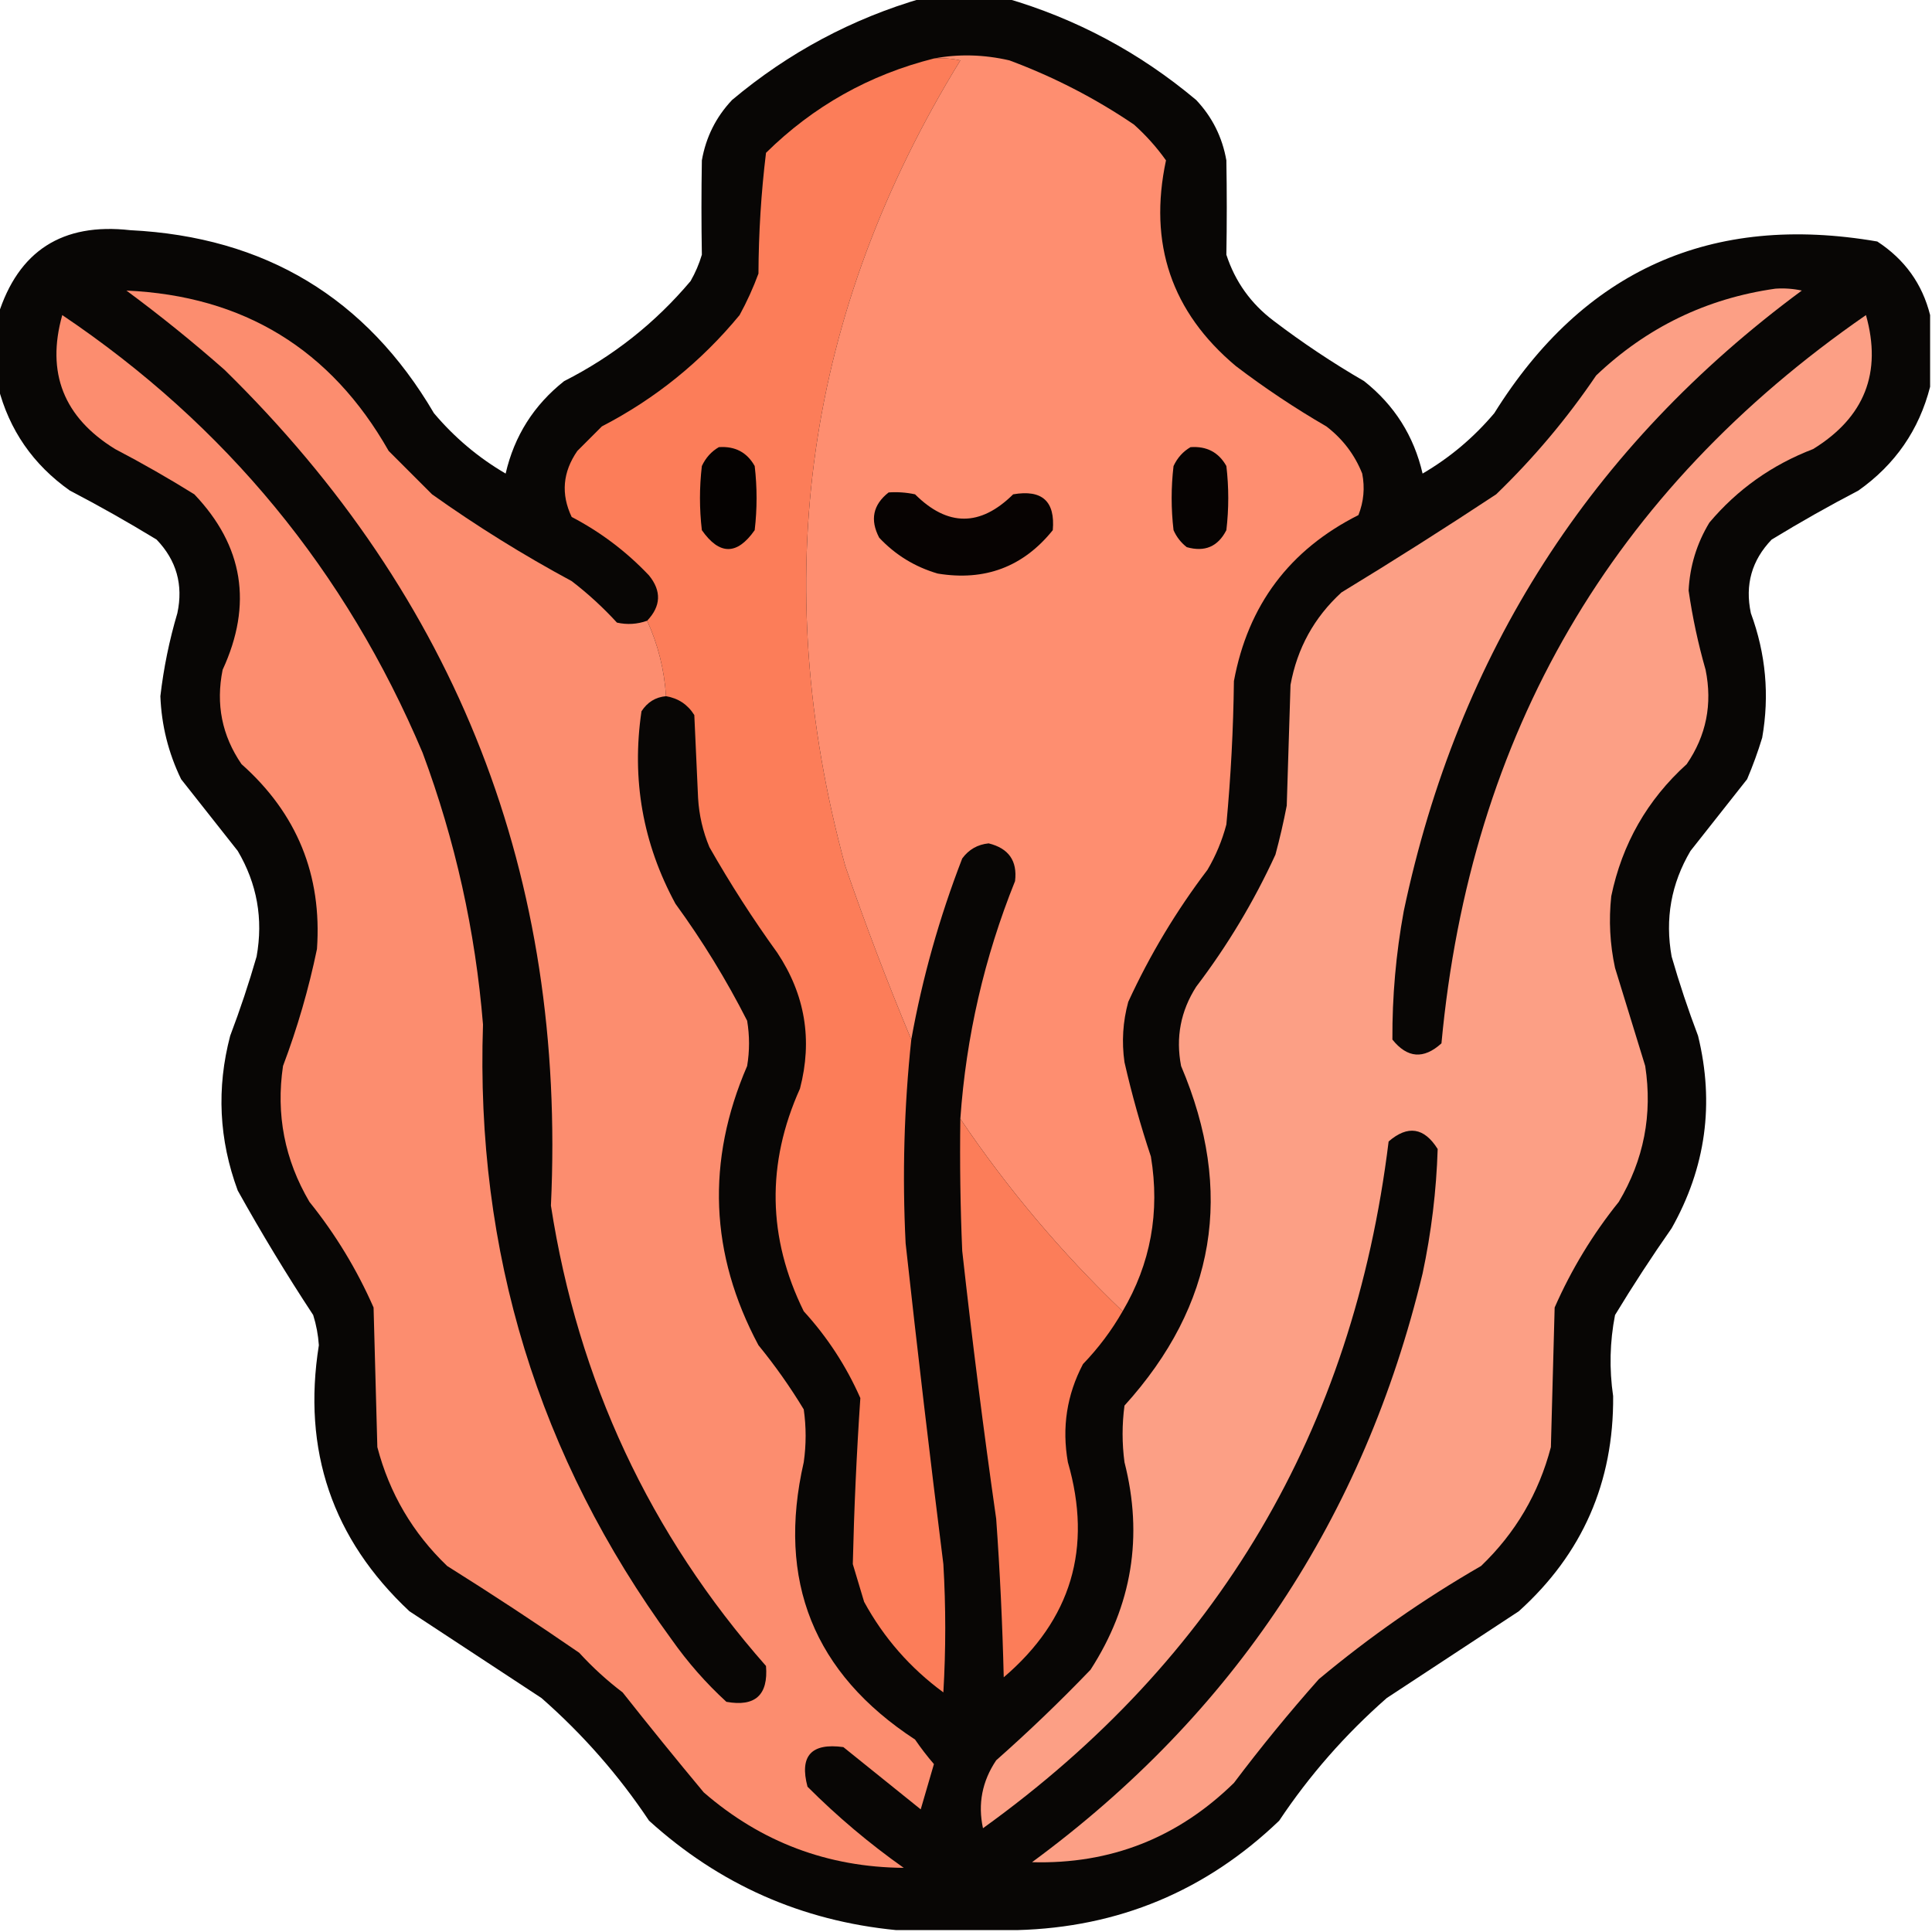 <?xml version="1.0" encoding="UTF-8"?>
<!DOCTYPE svg PUBLIC "-//W3C//DTD SVG 1.1//EN" "http://www.w3.org/Graphics/SVG/1.1/DTD/svg11.dtd">
<svg xmlns="http://www.w3.org/2000/svg" version="1.1" width="512px" height="512px" style="shape-rendering:geometricPrecision; text-rendering:geometricPrecision; image-rendering:optimizeQuality; fill-rule:evenodd; clip-rule:evenodd" xmlns:xlink="http://www.w3.org/1999/xlink">
<g><path style="opacity:0.979" fill="#040201" d="M 244.5,-0.5 C 251.833,-0.5 259.167,-0.5 266.5,-0.5C 285.201,4.935 302.035,13.935 317,26.5C 321.253,31.007 323.92,36.34 325,42.5C 325.142,50.839 325.142,59.172 325,67.5C 327.315,74.619 331.481,80.452 337.5,85C 345.156,90.829 353.156,96.163 361.5,101C 369.536,107.366 374.703,115.533 377,125.5C 384.212,121.294 390.545,115.961 396,109.5C 419.661,71.586 453.494,56.419 497.5,64C 504.778,68.757 509.444,75.257 511.5,83.5C 511.5,89.833 511.5,96.167 511.5,102.5C 508.576,113.94 502.242,123.107 492.5,130C 484.671,134.08 477.004,138.413 469.5,143C 464.227,148.49 462.394,154.99 464,162.5C 467.966,173.275 468.966,184.275 467,195.5C 465.864,199.243 464.53,202.91 463,206.5C 458,212.833 453,219.167 448,225.5C 442.871,234.187 441.204,243.52 443,253.5C 445.047,260.595 447.38,267.595 450,274.5C 454.392,292.423 452.059,309.423 443,325.5C 437.751,332.996 432.751,340.663 428,348.5C 426.612,355.602 426.445,362.768 427.5,370C 427.679,392.817 419.346,411.817 402.5,427C 390.833,434.667 379.167,442.333 367.5,450C 356.51,459.648 347.01,470.482 339,482.5C 319.584,501.124 296.417,510.791 269.5,511.5C 258.833,511.5 248.167,511.5 237.5,511.5C 212.449,509.057 190.616,499.39 172,482.5C 163.99,470.482 154.49,459.648 143.5,450C 131.833,442.333 120.167,434.667 108.5,427C 88.065,407.864 80.065,384.364 84.5,356.5C 84.318,353.774 83.818,351.107 83,348.5C 75.936,337.763 69.269,326.763 63,315.5C 58.021,302.041 57.354,288.374 61,274.5C 63.62,267.595 65.953,260.595 68,253.5C 69.796,243.52 68.129,234.187 63,225.5C 58,219.167 53,212.833 48,206.5C 44.63,199.555 42.797,192.222 42.5,184.5C 43.365,177.039 44.865,169.706 47,162.5C 48.606,154.99 46.773,148.49 41.5,143C 33.995,138.413 26.329,134.08 18.5,130C 8.758,123.107 2.424,113.94 -0.5,102.5C -0.5,96.167 -0.5,89.833 -0.5,83.5C 4.861,66.472 16.528,58.972 34.5,61C 70.228,62.766 97.062,78.933 115,109.5C 120.455,115.961 126.788,121.294 134,125.5C 136.297,115.533 141.464,107.366 149.5,101C 162.473,94.433 173.64,85.599 183,74.5C 184.275,72.283 185.275,69.949 186,67.5C 185.858,59.172 185.858,50.839 186,42.5C 187.08,36.34 189.747,31.007 194,26.5C 208.965,13.935 225.799,4.935 244.5,-0.5 Z"/></g>
<g><path style="opacity:1" fill="#fc7d59" d="M 247.5,15.5 C 249.857,15.337 252.19,15.503 254.5,16C 213.551,82.64 203.385,153.807 224,229.5C 229.358,245.081 235.191,260.415 241.5,275.5C 239.591,293.448 239.091,311.448 240,329.5C 243.113,357.851 246.446,386.184 250,414.5C 250.667,425.833 250.667,437.167 250,448.5C 241.195,442.031 234.195,434.031 229,424.5C 228,421.167 227,417.833 226,414.5C 226.343,399.805 227.01,385.138 228,370.5C 224.257,362.013 219.257,354.346 213,347.5C 203.407,328.027 203.074,308.361 212,288.5C 215.37,275.6 213.37,263.6 206,252.5C 199.501,243.506 193.501,234.173 188,224.5C 186.263,220.339 185.263,216.005 185,211.5C 184.667,204.167 184.333,196.833 184,189.5C 182.254,186.71 179.754,185.043 176.5,184.5C 176.06,177.517 174.394,170.85 171.5,164.5C 175.175,160.632 175.342,156.632 172,152.5C 166.017,146.181 159.184,141.014 151.5,137C 148.616,130.946 149.116,125.113 153,119.5C 155.167,117.333 157.333,115.167 159.5,113C 173.668,105.663 185.834,95.83 196,83.5C 197.941,79.952 199.607,76.286 201,72.5C 201.046,61.736 201.713,51.069 203,40.5C 215.535,28.147 230.368,19.814 247.5,15.5 Z"/></g>
<g><path style="opacity:1" fill="#fe8e70" d="M 247.5,15.5 C 254.039,14.269 260.705,14.436 267.5,16C 279.221,20.36 290.221,26.027 300.5,33C 303.704,35.869 306.537,39.035 309,42.5C 304.294,64.543 310.461,82.71 327.5,97C 335.156,102.83 343.156,108.163 351.5,113C 355.847,116.337 359.014,120.504 361,125.5C 361.738,129.261 361.405,132.928 360,136.5C 341.731,145.7 330.731,160.366 327,180.5C 326.848,193.203 326.182,205.869 325,218.5C 323.885,222.729 322.219,226.729 320,230.5C 311.716,241.403 304.716,253.07 299,265.5C 297.561,270.762 297.228,276.096 298,281.5C 299.926,289.944 302.259,298.278 305,306.5C 307.436,321.231 304.936,334.898 297.5,347.5C 281.258,331.94 266.925,314.94 254.5,296.5C 256.023,274.742 260.856,253.742 269,233.5C 269.65,228.145 267.316,224.812 262,223.5C 259.077,223.795 256.743,225.129 255,227.5C 248.927,243.199 244.427,259.199 241.5,275.5C 235.191,260.415 229.358,245.081 224,229.5C 203.385,153.807 213.551,82.64 254.5,16C 252.19,15.503 249.857,15.337 247.5,15.5 Z"/></g>
<g><path style="opacity:1" fill="#fc8d6f" d="M 171.5,164.5 C 174.394,170.85 176.06,177.517 176.5,184.5C 173.737,184.744 171.571,186.077 170,188.5C 167.342,206.54 170.342,223.54 179,239.5C 186.158,249.326 192.492,259.659 198,270.5C 198.667,274.5 198.667,278.5 198,282.5C 187.111,307.715 188.111,332.381 201,356.5C 205.418,361.911 209.418,367.577 213,373.5C 213.667,378.167 213.667,382.833 213,387.5C 205.808,418.935 215.641,443.435 242.5,461C 244.046,463.257 245.712,465.424 247.5,467.5C 246.335,471.494 245.168,475.494 244,479.5C 237.167,474 230.333,468.5 223.5,463C 214.989,461.84 211.822,465.34 214,473.5C 221.914,481.418 230.414,488.585 239.5,495C 219.341,494.837 201.674,488.171 186.5,475C 179.214,466.258 172.047,457.425 165,448.5C 160.867,445.369 157.034,441.869 153.5,438C 142.004,430.085 130.338,422.418 118.5,415C 109.375,406.251 103.208,395.751 100,383.5C 99.667,371.167 99.333,358.833 99,346.5C 94.556,336.397 88.89,327.064 82,318.5C 75.434,307.337 73.101,295.337 75,282.5C 78.81,272.404 81.81,262.07 84,251.5C 85.369,231.903 78.703,215.569 64,202.5C 58.821,194.942 57.154,186.609 59,177.5C 67.007,160.157 64.507,144.657 51.5,131C 44.663,126.747 37.663,122.747 30.5,119C 16.872,110.603 12.205,98.77 16.5,83.5C 59.808,112.649 91.642,151.315 112,199.5C 120.65,222.748 125.983,246.748 128,271.5C 125.985,331.775 142.652,386.108 178,434.5C 182.264,440.55 187.098,446.05 192.5,451C 200.122,452.378 203.622,449.211 203,441.5C 172.185,406.527 153.185,365.86 146,319.5C 150.084,232.357 121.251,158.524 59.5,98C 51.123,90.621 42.456,83.621 33.5,77C 64.546,78.397 87.713,92.564 103,119.5C 106.833,123.333 110.667,127.167 114.5,131C 126.33,139.418 138.663,147.085 151.5,154C 155.8,157.298 159.8,160.965 163.5,165C 166.221,165.602 168.887,165.435 171.5,164.5 Z"/></g>
<g><path style="opacity:1" fill="#fc9f85" d="M 470.5,76.5 C 472.857,76.337 475.19,76.503 477.5,77C 421.577,118.304 386.411,173.138 372,241.5C 369.94,252.763 368.94,264.096 369,275.5C 372.958,280.436 377.291,280.769 382,276.5C 389.642,194.446 427.142,130.113 494.5,83.5C 498.795,98.77 494.128,110.603 480.5,119C 469.588,123.191 460.422,129.691 453,138.5C 449.653,144.04 447.82,150.04 447.5,156.5C 448.523,163.593 450.023,170.593 452,177.5C 453.846,186.609 452.179,194.942 447,202.5C 436.546,211.966 429.879,223.632 427,237.5C 426.311,243.882 426.645,250.215 428,256.5C 430.657,265.153 433.323,273.819 436,282.5C 437.967,295.37 435.634,307.37 429,318.5C 422.11,327.064 416.443,336.397 412,346.5C 411.667,358.833 411.333,371.167 411,383.5C 407.792,395.751 401.625,406.251 392.5,415C 377.293,423.768 362.96,433.768 349.5,445C 341.622,453.876 334.122,463.043 327,472.5C 312.095,487.077 294.262,494.077 273.5,493.5C 326.944,454.195 361.444,402.195 377,337.5C 379.321,326.582 380.655,315.582 381,304.5C 377.408,298.781 373.074,298.114 368,302.5C 358.584,379.03 322.751,439.697 260.5,484.5C 259.109,478.055 260.275,472.055 264,466.5C 272.637,458.864 280.97,450.864 289,442.5C 300.003,425.477 303.003,407.143 298,387.5C 297.333,382.5 297.333,377.5 298,372.5C 322.163,345.814 327.163,315.814 313,282.5C 311.544,274.955 312.877,267.955 317,261.5C 325.271,250.63 332.271,238.963 338,226.5C 339.158,222.203 340.158,217.869 341,213.5C 341.333,202.833 341.667,192.167 342,181.5C 343.766,171.799 348.266,163.632 355.5,157C 369.336,148.583 383.002,139.916 396.5,131C 406.461,121.379 415.295,110.879 423,99.5C 436.407,86.757 452.24,79.09 470.5,76.5 Z"/></g>
<g><path style="opacity:1" fill="#050201" d="M 190.5,118.5 C 194.794,118.198 197.961,119.864 200,123.5C 200.667,129.167 200.667,134.833 200,140.5C 195.333,147.167 190.667,147.167 186,140.5C 185.333,134.833 185.333,129.167 186,123.5C 187.025,121.313 188.525,119.646 190.5,118.5 Z"/></g>
<g><path style="opacity:1" fill="#060302" d="M 315.5,118.5 C 319.794,118.198 322.961,119.864 325,123.5C 325.667,129.167 325.667,134.833 325,140.5C 322.774,144.861 319.274,146.361 314.5,145C 312.951,143.786 311.785,142.286 311,140.5C 310.333,134.833 310.333,129.167 311,123.5C 312.025,121.313 313.525,119.646 315.5,118.5 Z"/></g>
<g><path style="opacity:1" fill="#070302" d="M 235.5,130.5 C 237.857,130.337 240.19,130.503 242.5,131C 251.135,139.598 259.802,139.598 268.5,131C 276.17,129.673 279.67,132.839 279,140.5C 271.177,150.223 261.01,154.056 248.5,152C 242.447,150.226 237.28,147.059 233,142.5C 230.511,137.757 231.345,133.757 235.5,130.5 Z"/></g>
<g><path style="opacity:1" fill="#fc7d59" d="M 254.5,296.5 C 266.925,314.94 281.258,331.94 297.5,347.5C 294.602,352.572 291.102,357.239 287,361.5C 282.711,369.653 281.378,378.319 283,387.5C 289.571,410.229 283.904,429.229 266,444.5C 265.666,430.483 264.999,416.483 264,402.5C 260.625,378.877 257.625,355.211 255,331.5C 254.5,319.838 254.333,308.171 254.5,296.5 Z"/></g>
</svg>
